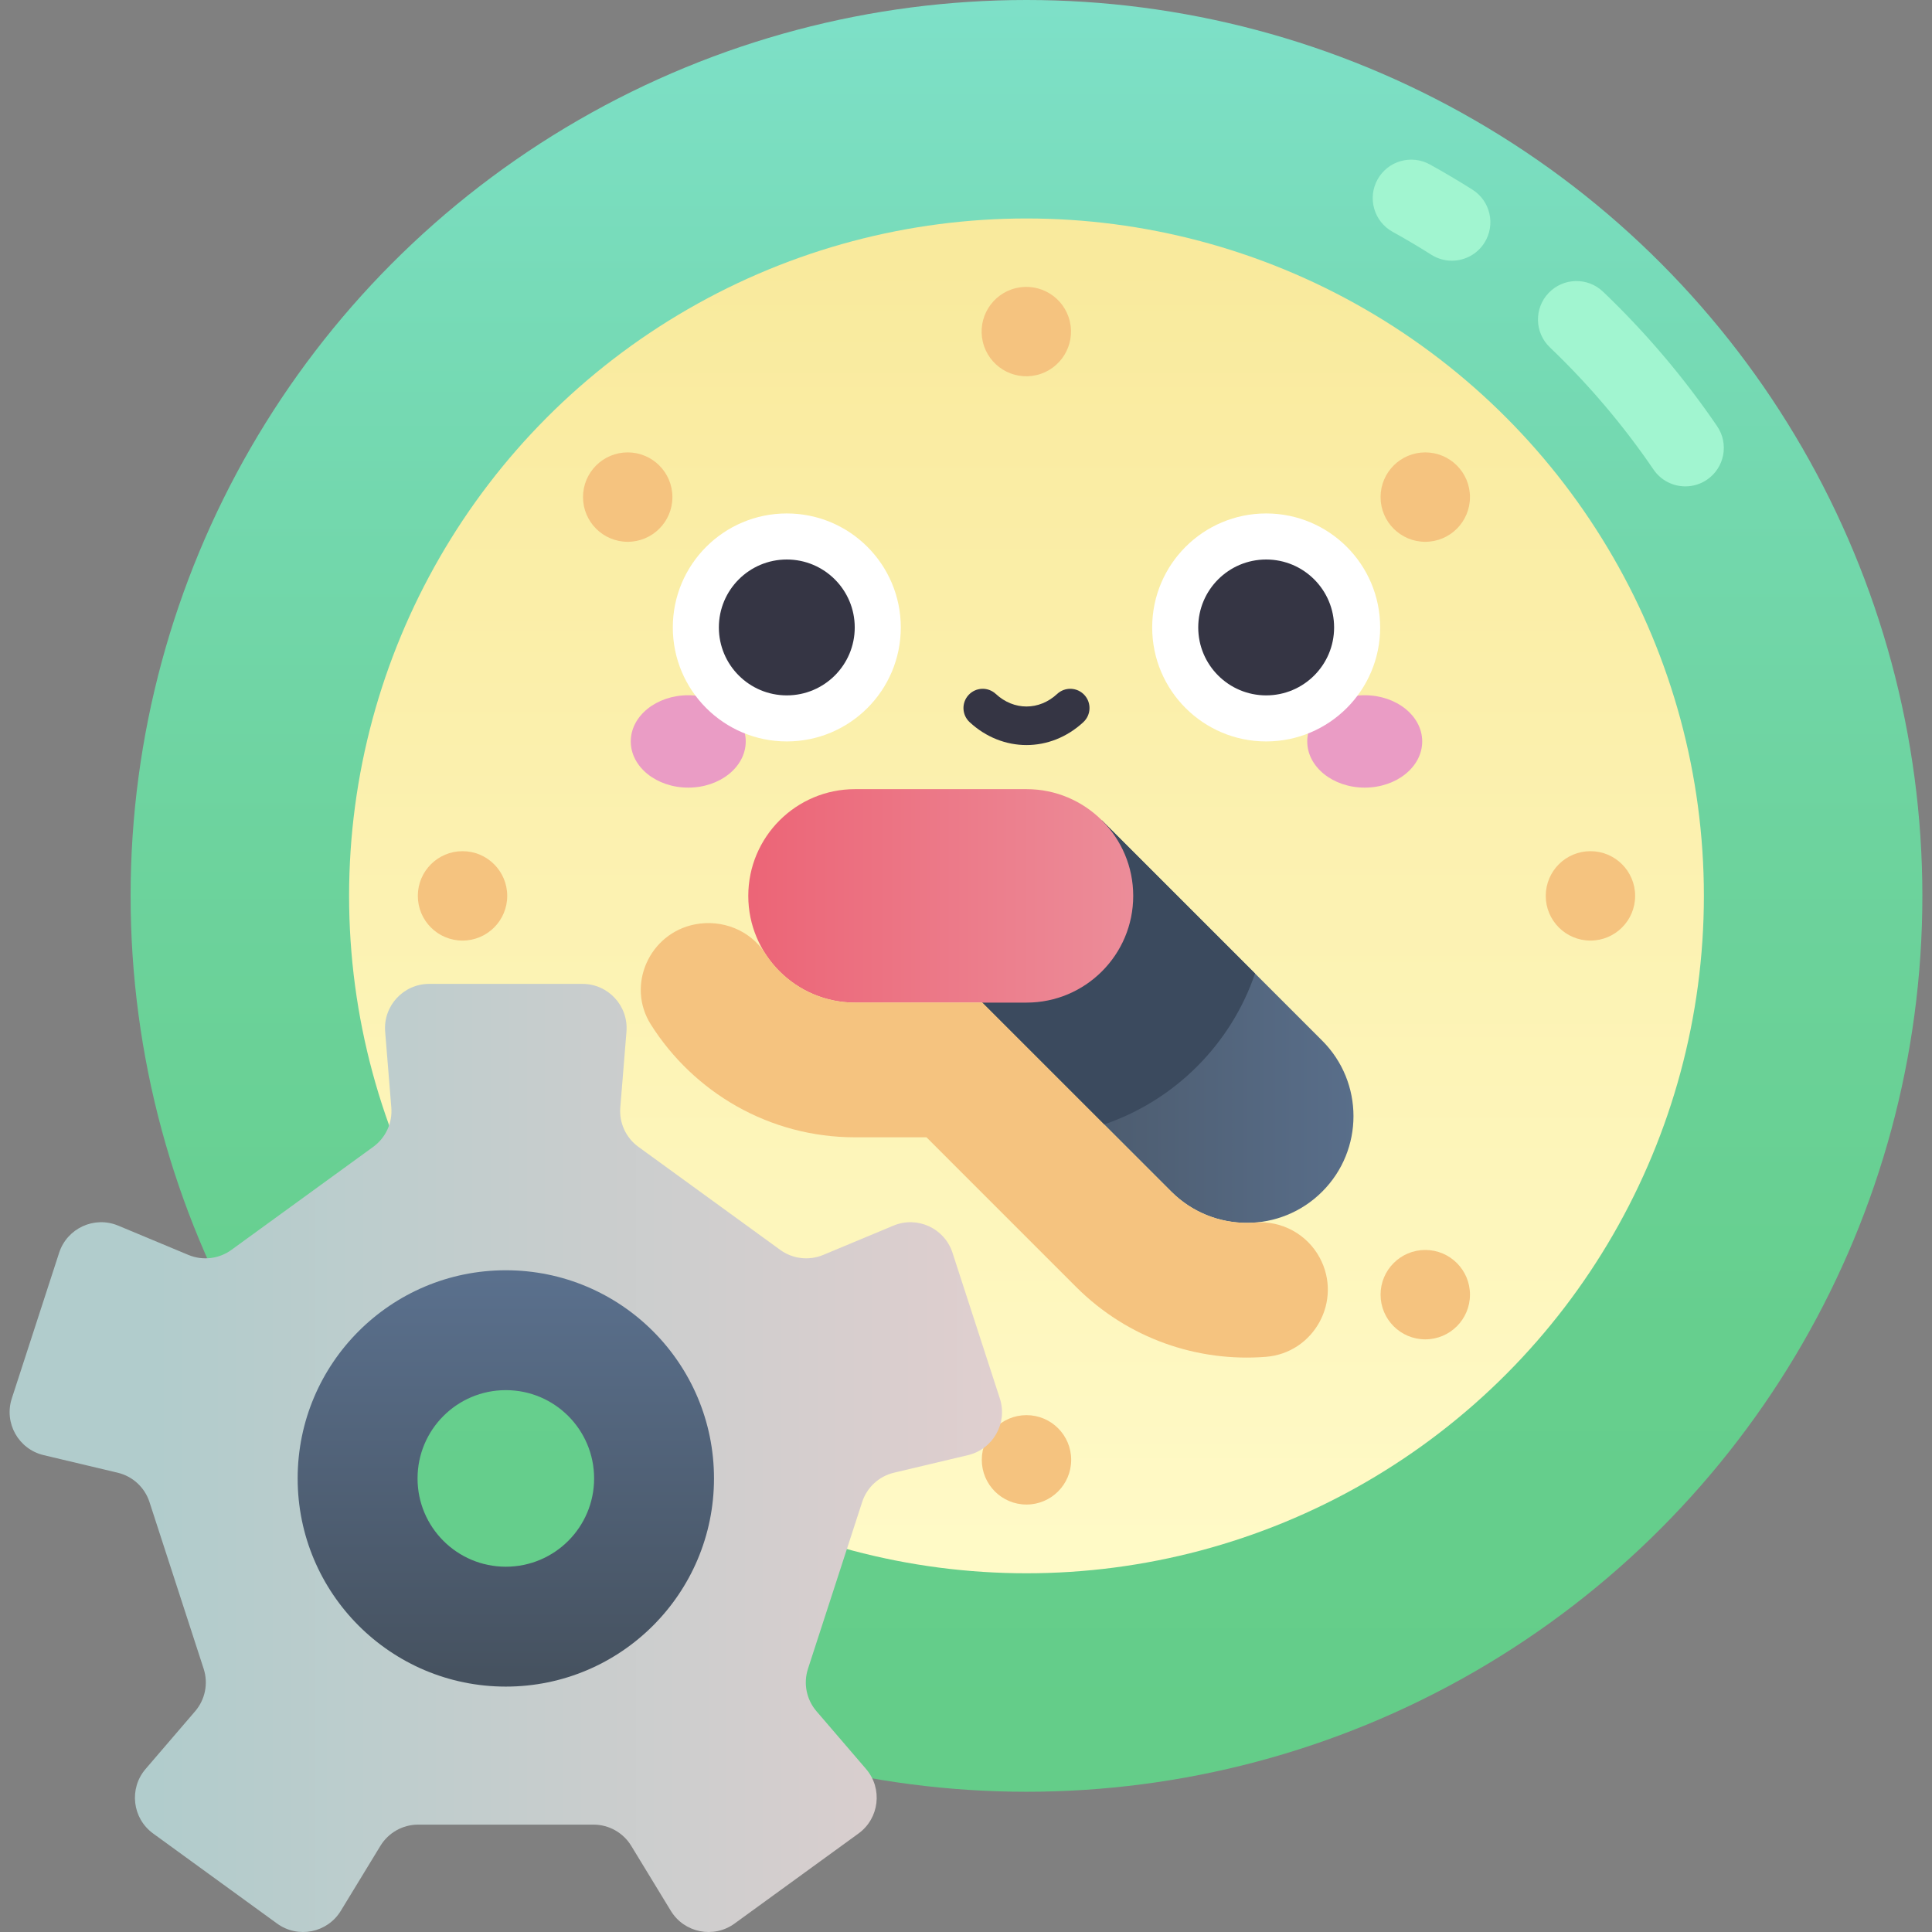 <svg id="Capa_1" enable-background="new 0 0 502 502" height="512" viewBox="0 0 502 502" width="512" xmlns="http://www.w3.org/2000/svg" xmlns:xlink="http://www.w3.org/1999/xlink"><rect x="0" y="0" width="502" height="502" fill="#808080" stroke="none"/><linearGradient id="SVGID_1_" gradientUnits="userSpaceOnUse" x1="266.717" x2="266.717" y1="448.615" y2="-11.91"><stop offset="0" stop-color="#64cd89"/><stop offset=".222" stop-color="#66cf8e"/><stop offset=".502" stop-color="#6dd39e"/><stop offset=".811" stop-color="#77dbb8"/><stop offset="1" stop-color="#7fe1cb"/></linearGradient><linearGradient id="SVGID_2_" gradientUnits="userSpaceOnUse" x1="266.717" x2="266.717" y1="68.821" y2="406.842"><stop offset="0" stop-color="#f9ea9d"/><stop offset="1" stop-color="#fffac7"/></linearGradient><linearGradient id="lg1"><stop offset="0" stop-color="#465260"/><stop offset="1" stop-color="#5a708d"/></linearGradient><linearGradient id="SVGID_3_" gradientUnits="userSpaceOnUse" x1="248.07" x2="358.999" xlink:href="#lg1" y1="265.458" y2="265.458"/><linearGradient id="SVGID_4_" gradientUnits="userSpaceOnUse" x1="193.287" x2="302.459" y1="232.78" y2="232.78"><stop offset="0" stop-color="#ec6476"/><stop offset="1" stop-color="#ec909c"/></linearGradient><linearGradient id="SVGID_5_" gradientUnits="userSpaceOnUse" x1="40.175" x2="290.241" y1="378.823" y2="378.823"><stop offset="0" stop-color="#b1cccc"/><stop offset="1" stop-color="#e6cfcf"/></linearGradient><linearGradient id="SVGID_6_" gradientTransform="matrix(-1 0 0 1 102 0)" gradientUnits="userSpaceOnUse" x1="-29.431" x2="-29.431" xlink:href="#lg1" y1="434.644" y2="331.668"/><g><circle cx="266.717" cy="232.78" fill="url(#SVGID_1_)" r="232.78"/><circle cx="266.717" cy="232.78" fill="url(#SVGID_2_)" r="176.012"/><path d="m286.326 213.171 57.233 57.233c10.829 10.829 10.83 28.388 0 39.218s-28.389 10.829-39.218 0l-57.233-57.233z" fill="url(#SVGID_3_)"/><path d="m247.107 252.389 39.777 39.777c18.388-6.263 32.956-20.83 39.218-39.219l-39.777-39.777z" fill="#3b4a5e"/><path d="m294.448 232.78c0 15.316-12.416 27.732-27.732 27.732h-44.553c-15.315 0-27.732-12.415-27.732-27.732s12.416-27.732 27.732-27.732h44.553c15.316 0 27.732 12.416 27.732 27.732z" fill="url(#SVGID_4_)"/><g fill="#f5c37f"><ellipse cx="266.717" cy="86.243" rx="11.614" ry="11.614" transform="matrix(.973 -.23 .23 .973 -12.68 63.586)"/><circle cx="163.1" cy="129.163" r="11.614"/><circle cx="120.18" cy="232.78" r="11.614"/><circle cx="163.1" cy="336.397" r="11.614"/><circle cx="266.717" cy="379.317" r="11.614"/><circle cx="370.334" cy="336.397" r="11.614"/><circle cx="413.253" cy="232.78" r="11.614"/><circle cx="370.334" cy="129.163" r="11.614"/></g><path d="m165.876 297.988 36.854 26.776c3.24 2.354 7.473 2.85 11.17 1.308l18.25-7.613c6.191-2.583 13.268.669 15.341 7.049l12.302 37.862c2.073 6.38-1.741 13.171-8.268 14.72l-19.24 4.568c-3.897.925-7.03 3.814-8.268 7.624l-14.077 43.325c-1.238 3.809-.401 7.988 2.208 11.027l12.88 15.005c4.369 5.09 3.464 12.826-1.963 16.769l-32.207 23.4c-5.427 3.943-13.064 2.414-16.555-3.315l-10.29-16.887c-2.084-3.42-5.8-5.508-9.806-5.508h-45.554c-4.005 0-7.721 2.087-9.806 5.508l-10.29 16.887c-3.491 5.728-11.128 7.258-16.555 3.315l-32.207-23.4c-5.427-3.943-6.333-11.679-1.963-16.769l12.88-15.005c2.609-3.039 3.446-7.218 2.208-11.027l-14.077-43.325c-1.238-3.809-4.371-6.698-8.268-7.624l-19.24-4.568c-6.527-1.55-10.341-8.34-8.268-14.72l12.302-37.862c2.073-6.38 9.15-9.632 15.341-7.049l18.25 7.613c3.697 1.542 7.93 1.047 11.17-1.308l36.854-26.776c3.24-2.354 5.02-6.227 4.696-10.219l-1.601-19.71c-.543-6.686 4.737-12.412 11.445-12.412h39.81c6.708 0 11.988 5.726 11.445 12.412l-1.601 19.71c-.322 3.992 1.457 7.864 4.698 10.219zm-34.445 54.034c-17.742 0-32.125 14.383-32.125 32.125s14.383 32.125 32.125 32.125 32.125-14.383 32.125-32.125-14.383-32.125-32.125-32.125z" fill="url(#SVGID_5_)"/><path d="m77.341 384.147c0 29.873 24.217 54.09 54.09 54.09s54.09-24.217 54.09-54.09-24.217-54.09-54.09-54.09-54.09 24.217-54.09 54.09zm31.152 0c0-12.669 10.27-22.939 22.939-22.939s22.939 10.27 22.939 22.939-10.27 22.939-22.939 22.939-22.939-10.271-22.939-22.939z" fill="url(#SVGID_6_)"/><path d="m342.886 326.758c-3.294-6.08-9.859-9.649-16.752-9.105-7.806.616-15.822-2.06-21.793-8.031l-49.11-49.11h-33.067c-9.814 0-18.434-5.099-23.361-12.792-3.868-6.039-11.194-8.908-18.232-7.535-11.838 2.31-17.902 15.813-11.461 26.01 11.118 17.601 30.739 29.317 53.054 29.317h18.569l38.859 38.86c13.509 13.507 31.645 19.572 49.308 18.182 12.613-.992 20.012-14.671 13.986-25.796z" fill="#f5c37f"/><path d="m437.915 126.376c-3.196 0-6.337-1.529-8.272-4.37-7.816-11.469-16.876-22.149-26.929-31.745-3.995-3.813-4.143-10.142-.329-14.138 3.813-3.997 10.143-4.143 14.138-.329 11.067 10.563 21.043 22.322 29.647 34.95 3.11 4.563 1.932 10.784-2.633 13.895-1.722 1.174-3.683 1.737-5.622 1.737z" fill="#a1f5d0"/><path d="m377.241 67.738c-1.828 0-3.679-.501-5.338-1.551-3.284-2.078-6.667-4.081-10.057-5.954-4.834-2.671-6.588-8.755-3.917-13.589 2.672-4.833 8.756-6.585 13.589-3.917 3.734 2.063 7.463 4.271 11.08 6.56 4.667 2.953 6.056 9.131 3.103 13.798-1.903 3.007-5.145 4.653-8.46 4.653z" fill="#a1f5d0"/><g><ellipse cx="178.831" cy="192.649" fill="#ea9cc5" rx="14.936" ry="12.003"/><ellipse cx="354.602" cy="192.649" fill="#ea9cc5" rx="14.936" ry="12.003"/><circle cx="204.438" cy="163.031" fill="#fff" r="29.618"/><circle cx="328.995" cy="163.031" fill="#fff" r="29.618"/><g fill="#353544"><g><circle cx="204.438" cy="163.031" r="17.652"/><circle cx="328.995" cy="163.031" r="17.652"/></g><path d="m266.717 193.592c-5.247 0-10.495-1.984-14.775-5.953-2.025-1.878-2.145-5.041-.268-7.066 1.878-2.025 5.041-2.144 7.066-.268 4.697 4.355 11.256 4.355 15.953 0 2.024-1.875 5.188-1.757 7.066.268 1.877 2.025 1.758 5.188-.268 7.066-4.279 3.968-9.527 5.953-14.774 5.953z"/></g></g></g></svg>